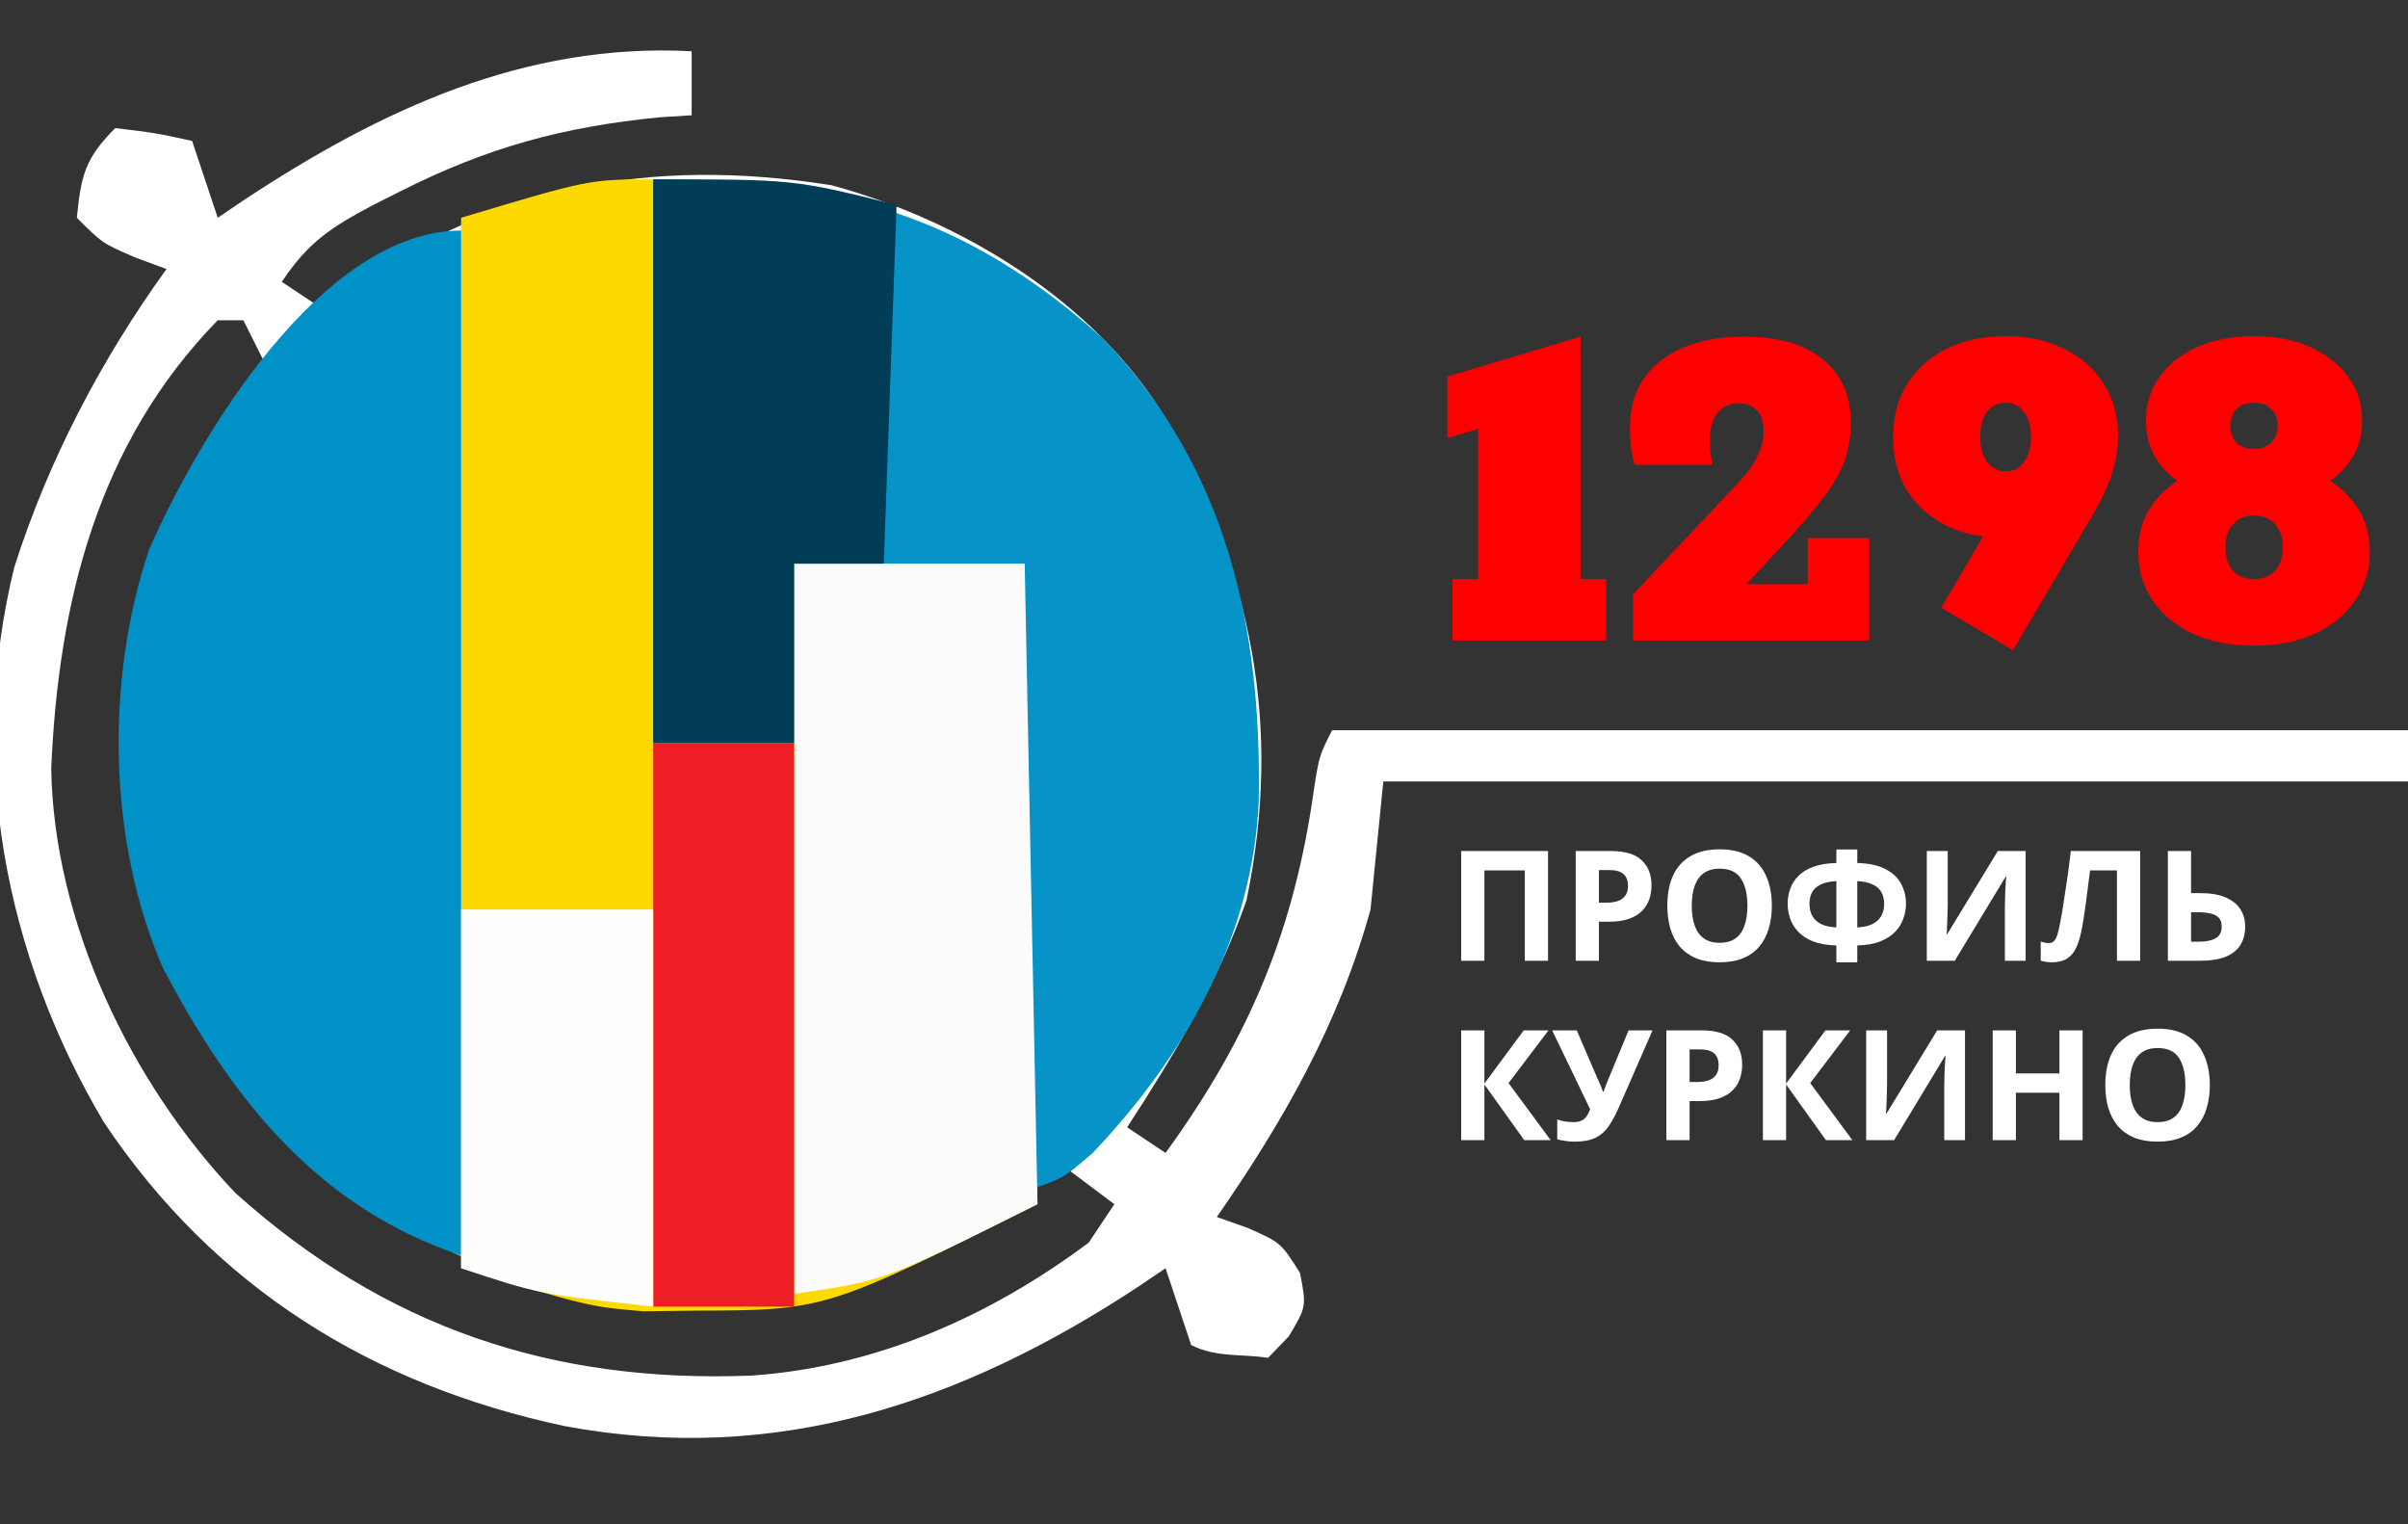<svg width="188" height="119" viewBox="0 0 188 119" fill="none" xmlns="http://www.w3.org/2000/svg">
<rect x="0" y="0" width="188" height="119" fill="#333333" stroke="none"/>
<g clip-path="url(#clip0_403_2)">
<path d="M54 4C54 5.65 54 7.3 54 9C53.175 9.052 52.35 9.103 51.5 9.156C43.932 9.9 38.009 11.521 31.25 14.938C30.214 15.46 30.214 15.46 29.156 15.992C25.883 17.727 24.088 18.868 22 22C22.99 22.66 23.98 23.32 25 24C25.569 23.602 26.137 23.203 26.723 22.793C38.672 14.594 50.567 12.194 64.918 14.461C75.059 17.202 85.481 23.533 91.006 32.662C97.677 44.701 100.165 56.622 97.317 70.277C95.111 76.656 91.669 82.361 88 88C89.485 88.99 89.485 88.99 91 90C97.572 80.93 101.073 72.585 102.606 61.469C103 59 103 59 104 57C131.72 57 159.44 57 188 57C188 58.32 188 59.64 188 61C161.6 61 135.2 61 108 61C107.505 65.95 107.505 65.95 107 71C104.558 79.871 100.224 87.488 95 95C95.794 95.281 96.588 95.562 97.406 95.852C100 97 100 97 101.5 99.375C102 102 102 102 100.625 104.313C100.089 104.869 99.553 105.426 99 106C97.02 105.67 95 106 93 105C92.34 103.02 91.68 101.04 91 99C90.322 99.459 89.644 99.918 88.945 100.391C75.173 109.47 60.636 114.436 44.031 111.313C29.063 108.118 16.751 100.518 8.125 87.625C0.356 74.579 -2.561 59.126 1.125 44.25C3.768 35.946 7.903 28.057 13 21C12.216 20.711 11.433 20.422 10.625 20.125C8 19 8 19 6 17C6.33 13.703 6.623 12.377 9 10C12.125 10.375 12.125 10.375 15 11C15.66 12.98 16.32 14.96 17 17C17.678 16.541 18.356 16.082 19.055 15.609C29.709 8.585 40.933 3.312 54 4ZM17 25C7.62 34.6 4.558 47.012 4 60C4.194 71.965 10.183 84.497 18.375 93.125C30.078 103.628 43.1 107.988 58.656 107.383C68.349 106.713 77.243 102.794 85 97C85.99 95.515 85.99 95.515 87 94C85.68 93.01 84.36 92.02 83 91C82.234 91.58 82.234 91.58 81.453 92.172C69.724 100.574 57.232 102.837 43.109 100.527C33.931 98.117 24.677 92.698 19 85C11.803 72.379 8.681 60.237 11.684 45.688C13.799 39.509 17.127 34.228 21 29C20.34 27.68 19.68 26.36 19 25C18.34 25 17.68 25 17 25Z" fill="white"/>
<path d="M51 14C51 28.52 51 43.04 51 58C54.63 58 58.26 58 62 58C62 53.38 62 48.76 62 44C67.94 44 73.88 44 80 44C80.33 60.5 80.66 77 81 94C64.435 102.282 64.435 102.282 54.188 102.312C52.882 102.329 51.576 102.346 50.23 102.363C46 102 46 102 36 99C36 71.94 36 44.88 36 17C46 14 46 14 51 14Z" fill="#FDD900"/>
<path d="M51 14C65.445 14 75.465 16.852 86.188 26.5C95.817 36.6 98.497 48.943 98.277 62.438C97.838 73.087 92.559 82.361 85.312 90C83 92 83 92 80 93C80 76.83 80 60.66 80 44C74.06 44 68.12 44 62 44C62 48.62 62 53.24 62 58C58.37 58 54.74 58 51 58C51 43.48 51 28.96 51 14Z" fill="#0593C8"/>
<path d="M36 18C36 44.4 36 70.8 36 98C24.817 94.272 18.098 85.799 12.75 75.621C8.418 65.769 8.214 53.129 11.625 42.938C15.403 34.246 25.082 18 36 18Z" fill="#0091C7"/>
<path d="M62 44C67.94 44 73.88 44 80 44C80.33 60.5 80.66 77 81 94C69 100 69 100 62 101C62 82.19 62 63.38 62 44Z" fill="#FBFBFC"/>
<path d="M51 14C62 14 62 14 70 16C69.67 25.24 69.34 34.48 69 44C66.69 44 64.38 44 62 44C62 48.62 62 53.24 62 58C58.37 58 54.74 58 51 58C51 43.48 51 28.96 51 14Z" fill="#013D57"/>
<path d="M51 58C54.63 58 58.26 58 62 58C62 72.52 62 87.04 62 102C58.37 102 54.74 102 51 102C51 87.48 51 72.96 51 58Z" fill="#ED1E25"/>
<path d="M36 71C40.95 71 45.9 71 51 71C51 81.23 51 91.46 51 102C42 101 42 101 36 99C36 89.76 36 80.52 36 71Z" fill="#FEFEFC"/>
<path d="M113.4 50V45.2H115.4V33.48L113 34.2V29.4L123.4 26.28V45.2H125.4V50H113.4ZM127.494 50V46.4L135.374 38.04C136.307 37.08 136.921 36.267 137.214 35.6C137.534 34.933 137.694 34.307 137.694 33.72C137.694 32.947 137.521 32.387 137.174 32.04C136.827 31.667 136.334 31.48 135.694 31.48C135.027 31.48 134.494 31.733 134.094 32.24C133.694 32.747 133.494 33.427 133.494 34.28C133.494 34.653 133.507 34.987 133.534 35.28C133.587 35.573 133.641 35.907 133.694 36.28H127.614C127.507 35.88 127.414 35.453 127.334 35C127.281 34.52 127.254 33.973 127.254 33.36C127.254 31.147 128.054 29.413 129.654 28.16C131.281 26.907 133.467 26.28 136.214 26.28C138.827 26.28 140.854 26.867 142.294 28.04C143.761 29.213 144.494 30.84 144.494 32.92C144.494 33.987 144.347 34.96 144.054 35.84C143.761 36.72 143.227 37.68 142.454 38.72C141.681 39.76 140.574 41.053 139.134 42.6L135.014 47.04L132.974 45.6H141.134V42H145.934V50H127.494ZM157.16 50.76L151.56 47.44L156.48 39.04L158.8 41.76C158.453 41.84 158.08 41.907 157.68 41.96C157.307 41.987 156.933 42 156.56 42C154.827 42 153.293 41.68 151.96 41.04C150.653 40.373 149.627 39.453 148.88 38.28C148.16 37.08 147.8 35.693 147.8 34.12C147.8 32.547 148.16 31.173 148.88 30C149.627 28.8 150.653 27.88 151.96 27.24C153.293 26.573 154.827 26.24 156.56 26.24C158.32 26.24 159.853 26.573 161.16 27.24C162.493 27.88 163.52 28.787 164.24 29.96C164.987 31.107 165.36 32.44 165.36 33.96C165.36 34.893 165.227 35.813 164.96 36.72C164.72 37.627 164.2 38.773 163.4 40.16L157.16 50.76ZM156.6 36.8C157.187 36.8 157.653 36.56 158 36.08C158.373 35.6 158.56 34.947 158.56 34.12C158.56 33.267 158.373 32.613 158 32.16C157.653 31.68 157.173 31.44 156.56 31.44C155.973 31.44 155.493 31.68 155.12 32.16C154.773 32.613 154.6 33.267 154.6 34.12C154.6 34.947 154.787 35.6 155.16 36.08C155.533 36.56 156.013 36.8 156.6 36.8ZM175.981 50.4C174.167 50.4 172.581 50.093 171.221 49.48C169.861 48.84 168.807 47.973 168.061 46.88C167.314 45.76 166.941 44.507 166.941 43.12C166.941 41.653 167.301 40.413 168.021 39.4C168.767 38.36 169.834 37.507 171.221 36.84L171.421 38.4C170.167 37.787 169.207 37.027 168.541 36.12C167.874 35.213 167.541 34.12 167.541 32.84C167.541 31.56 167.887 30.427 168.581 29.44C169.301 28.427 170.301 27.64 171.581 27.08C172.861 26.52 174.327 26.24 175.981 26.24C177.634 26.24 179.087 26.52 180.341 27.08C181.621 27.64 182.621 28.427 183.341 29.44C184.061 30.427 184.421 31.56 184.421 32.84C184.421 34.12 184.074 35.213 183.381 36.12C182.714 37.027 181.754 37.787 180.501 38.4L180.701 36.84C182.087 37.507 183.154 38.36 183.901 39.4C184.647 40.413 185.021 41.653 185.021 43.12C185.021 44.507 184.634 45.76 183.861 46.88C183.114 47.973 182.061 48.84 180.701 49.48C179.367 50.093 177.794 50.4 175.981 50.4ZM173.741 42.72C173.741 43.493 173.941 44.107 174.341 44.56C174.741 44.987 175.287 45.2 175.981 45.2C176.674 45.2 177.221 44.987 177.621 44.56C178.021 44.107 178.221 43.493 178.221 42.72C178.221 41.947 178.021 41.347 177.621 40.92C177.221 40.467 176.674 40.24 175.981 40.24C175.287 40.24 174.741 40.467 174.341 40.92C173.941 41.347 173.741 41.947 173.741 42.72ZM174.141 33.24C174.141 33.8 174.301 34.24 174.621 34.56C174.941 34.88 175.394 35.04 175.981 35.04C176.541 35.04 176.981 34.88 177.301 34.56C177.647 34.24 177.821 33.8 177.821 33.24C177.821 32.68 177.647 32.24 177.301 31.92C176.981 31.6 176.541 31.44 175.981 31.44C175.394 31.44 174.941 31.6 174.621 31.92C174.301 32.24 174.141 32.68 174.141 33.24Z" fill="#FF0000"/>
<path d="M114.08 75V66.432H120.86V75H119.048V67.944H115.892V75H114.08ZM125.757 66.432C126.861 66.432 127.665 66.672 128.169 67.152C128.681 67.624 128.937 68.276 128.937 69.108C128.937 69.484 128.881 69.844 128.769 70.188C128.657 70.524 128.469 70.828 128.205 71.1C127.949 71.364 127.609 71.572 127.185 71.724C126.761 71.876 126.237 71.952 125.613 71.952H124.833V75H123.021V66.432H125.757ZM125.661 67.92H124.833V70.464H125.433C125.777 70.464 126.073 70.42 126.321 70.332C126.569 70.244 126.761 70.104 126.897 69.912C127.033 69.72 127.101 69.472 127.101 69.168C127.101 68.744 126.985 68.432 126.753 68.232C126.521 68.024 126.157 67.92 125.661 67.92ZM138.333 70.704C138.333 71.368 138.249 71.972 138.081 72.516C137.921 73.052 137.673 73.516 137.337 73.908C137.009 74.3 136.585 74.6 136.065 74.808C135.553 75.016 134.949 75.12 134.253 75.12C133.557 75.12 132.949 75.016 132.429 74.808C131.917 74.592 131.493 74.292 131.157 73.908C130.829 73.516 130.581 73.048 130.413 72.504C130.253 71.96 130.173 71.356 130.173 70.692C130.173 69.804 130.317 69.032 130.605 68.376C130.901 67.72 131.349 67.212 131.949 66.852C132.557 66.484 133.329 66.3 134.265 66.3C135.193 66.3 135.957 66.484 136.557 66.852C137.157 67.212 137.601 67.724 137.889 68.388C138.185 69.044 138.333 69.816 138.333 70.704ZM132.081 70.704C132.081 71.304 132.157 71.82 132.309 72.252C132.461 72.684 132.697 73.016 133.017 73.248C133.337 73.48 133.749 73.596 134.253 73.596C134.773 73.596 135.189 73.48 135.501 73.248C135.821 73.016 136.053 72.684 136.197 72.252C136.349 71.82 136.425 71.304 136.425 70.704C136.425 69.8 136.257 69.092 135.921 68.58C135.585 68.068 135.033 67.812 134.265 67.812C133.753 67.812 133.337 67.928 133.017 68.16C132.697 68.392 132.461 68.724 132.309 69.156C132.157 69.588 132.081 70.104 132.081 70.704ZM145.003 66.312V67.368C145.939 67.392 146.683 67.556 147.235 67.86C147.795 68.156 148.195 68.54 148.435 69.012C148.683 69.484 148.807 70 148.807 70.56C148.807 70.92 148.743 71.288 148.615 71.664C148.495 72.04 148.287 72.388 147.991 72.708C147.703 73.02 147.315 73.276 146.827 73.476C146.339 73.676 145.731 73.784 145.003 73.8V75.12H143.371V73.8C142.635 73.784 142.019 73.676 141.523 73.476C141.035 73.276 140.647 73.016 140.359 72.696C140.071 72.376 139.867 72.032 139.747 71.664C139.627 71.288 139.567 70.92 139.567 70.56C139.567 70.144 139.635 69.748 139.771 69.372C139.907 68.996 140.123 68.66 140.419 68.364C140.715 68.068 141.107 67.832 141.595 67.656C142.083 67.48 142.675 67.384 143.371 67.368V66.312H145.003ZM143.371 68.784C142.851 68.808 142.435 68.9 142.123 69.06C141.819 69.212 141.599 69.416 141.463 69.672C141.335 69.928 141.271 70.22 141.271 70.548C141.271 70.908 141.343 71.224 141.487 71.496C141.639 71.76 141.867 71.972 142.171 72.132C142.483 72.284 142.883 72.372 143.371 72.396V68.784ZM145.003 72.396C145.491 72.372 145.887 72.284 146.191 72.132C146.503 71.972 146.731 71.76 146.875 71.496C147.027 71.224 147.103 70.908 147.103 70.548C147.103 70.22 147.035 69.928 146.899 69.672C146.771 69.416 146.551 69.212 146.239 69.06C145.935 68.9 145.523 68.808 145.003 68.784V72.396ZM150.432 66.432H152.064V70.572C152.064 70.772 152.06 70.996 152.052 71.244C152.044 71.492 152.036 71.736 152.028 71.976C152.02 72.208 152.012 72.412 152.004 72.588C151.996 72.756 151.988 72.872 151.98 72.936H152.016L155.976 66.432H158.148V75H156.528V70.884C156.528 70.668 156.532 70.432 156.54 70.176C156.548 69.912 156.556 69.66 156.564 69.42C156.58 69.18 156.592 68.972 156.6 68.796C156.616 68.612 156.628 68.492 156.636 68.436H156.588L152.616 75H150.432V66.432ZM167.09 75H165.278V67.944H163.178C163.13 68.312 163.078 68.712 163.022 69.144C162.974 69.576 162.918 70.016 162.854 70.464C162.798 70.904 162.738 71.324 162.674 71.724C162.61 72.116 162.546 72.464 162.482 72.768C162.378 73.264 162.238 73.688 162.062 74.04C161.894 74.392 161.658 74.66 161.354 74.844C161.058 75.028 160.67 75.12 160.19 75.12C160.03 75.12 159.878 75.108 159.734 75.084C159.59 75.06 159.454 75.028 159.326 74.988V73.5C159.43 73.532 159.53 73.56 159.626 73.584C159.73 73.608 159.842 73.62 159.962 73.62C160.122 73.62 160.254 73.568 160.358 73.464C160.462 73.36 160.554 73.184 160.634 72.936C160.714 72.68 160.794 72.328 160.874 71.88C160.914 71.688 160.962 71.416 161.018 71.064C161.074 70.704 161.138 70.284 161.21 69.804C161.29 69.316 161.37 68.788 161.45 68.22C161.53 67.644 161.606 67.048 161.678 66.432H167.09V75ZM169.252 75V66.432H171.064V69.72H171.784C172.592 69.72 173.252 69.832 173.764 70.056C174.284 70.28 174.668 70.588 174.916 70.98C175.164 71.372 175.288 71.82 175.288 72.324C175.288 72.884 175.164 73.364 174.916 73.764C174.668 74.164 174.284 74.472 173.764 74.688C173.244 74.896 172.572 75 171.748 75H169.252ZM171.676 73.512C172.228 73.512 172.66 73.424 172.972 73.248C173.292 73.072 173.452 72.764 173.452 72.324C173.452 72.02 173.372 71.788 173.212 71.628C173.06 71.468 172.84 71.36 172.552 71.304C172.272 71.24 171.932 71.208 171.532 71.208H171.064V73.512H171.676ZM121.064 89H119L115.892 84.656V89H114.08V80.432H115.892V84.584L118.964 80.432H120.896L117.776 84.548L121.064 89ZM126.367 86.492C126.127 87.036 125.871 87.508 125.599 87.908C125.335 88.3 124.995 88.6 124.579 88.808C124.163 89.016 123.619 89.12 122.947 89.12C122.739 89.12 122.511 89.104 122.263 89.072C122.015 89.04 121.787 88.996 121.579 88.94V87.38C121.771 87.46 121.983 87.516 122.215 87.548C122.447 87.58 122.663 87.596 122.863 87.596C123.127 87.596 123.339 87.552 123.499 87.464C123.667 87.376 123.799 87.256 123.895 87.104C123.999 86.944 124.083 86.772 124.146 86.588L121.183 80.432H123.103L124.699 84.14C124.739 84.22 124.787 84.324 124.843 84.452C124.899 84.58 124.955 84.712 125.011 84.848C125.067 84.984 125.111 85.104 125.143 85.208H125.203C125.235 85.112 125.275 84.996 125.323 84.86C125.379 84.716 125.435 84.572 125.491 84.428C125.555 84.276 125.611 84.144 125.659 84.032L127.147 80.432H129.019L126.367 86.492ZM132.836 80.432C133.94 80.432 134.744 80.672 135.248 81.152C135.76 81.624 136.016 82.276 136.016 83.108C136.016 83.484 135.96 83.844 135.848 84.188C135.736 84.524 135.548 84.828 135.284 85.1C135.028 85.364 134.688 85.572 134.264 85.724C133.84 85.876 133.316 85.952 132.692 85.952H131.912V89H130.1V80.432H132.836ZM132.74 81.92H131.912V84.464H132.512C132.856 84.464 133.152 84.42 133.4 84.332C133.648 84.244 133.84 84.104 133.976 83.912C134.112 83.72 134.18 83.472 134.18 83.168C134.18 82.744 134.064 82.432 133.832 82.232C133.6 82.024 133.236 81.92 132.74 81.92ZM144.619 89H142.555L139.447 84.656V89H137.635V80.432H139.447V84.584L142.519 80.432H144.451L141.331 84.548L144.619 89ZM145.697 80.432H147.329V84.572C147.329 84.772 147.325 84.996 147.317 85.244C147.309 85.492 147.301 85.736 147.293 85.976C147.285 86.208 147.277 86.412 147.269 86.588C147.261 86.756 147.253 86.872 147.245 86.936H147.281L151.241 80.432H153.413V89H151.793V84.884C151.793 84.668 151.797 84.432 151.805 84.176C151.813 83.912 151.821 83.66 151.829 83.42C151.845 83.18 151.857 82.972 151.865 82.796C151.881 82.612 151.893 82.492 151.901 82.436H151.853L147.881 89H145.697V80.432ZM162.596 89H160.784V85.304H157.388V89H155.576V80.432H157.388V83.792H160.784V80.432H162.596V89ZM172.528 84.704C172.528 85.368 172.444 85.972 172.276 86.516C172.116 87.052 171.868 87.516 171.532 87.908C171.204 88.3 170.78 88.6 170.26 88.808C169.748 89.016 169.144 89.12 168.448 89.12C167.752 89.12 167.144 89.016 166.624 88.808C166.112 88.592 165.688 88.292 165.352 87.908C165.024 87.516 164.776 87.048 164.608 86.504C164.448 85.96 164.368 85.356 164.368 84.692C164.368 83.804 164.512 83.032 164.8 82.376C165.096 81.72 165.544 81.212 166.144 80.852C166.752 80.484 167.524 80.3 168.46 80.3C169.388 80.3 170.152 80.484 170.752 80.852C171.352 81.212 171.796 81.724 172.084 82.388C172.38 83.044 172.528 83.816 172.528 84.704ZM166.276 84.704C166.276 85.304 166.352 85.82 166.504 86.252C166.656 86.684 166.892 87.016 167.212 87.248C167.532 87.48 167.944 87.596 168.448 87.596C168.968 87.596 169.384 87.48 169.696 87.248C170.016 87.016 170.248 86.684 170.392 86.252C170.544 85.82 170.62 85.304 170.62 84.704C170.62 83.8 170.452 83.092 170.116 82.58C169.78 82.068 169.228 81.812 168.46 81.812C167.948 81.812 167.532 81.928 167.212 82.16C166.892 82.392 166.656 82.724 166.504 83.156C166.352 83.588 166.276 84.104 166.276 84.704Z" fill="white"/>
</g>
<defs>
<clipPath id="clip0_403_2">
<rect width="188" height="119" fill="white"/>
</clipPath>
</defs>
</svg>
